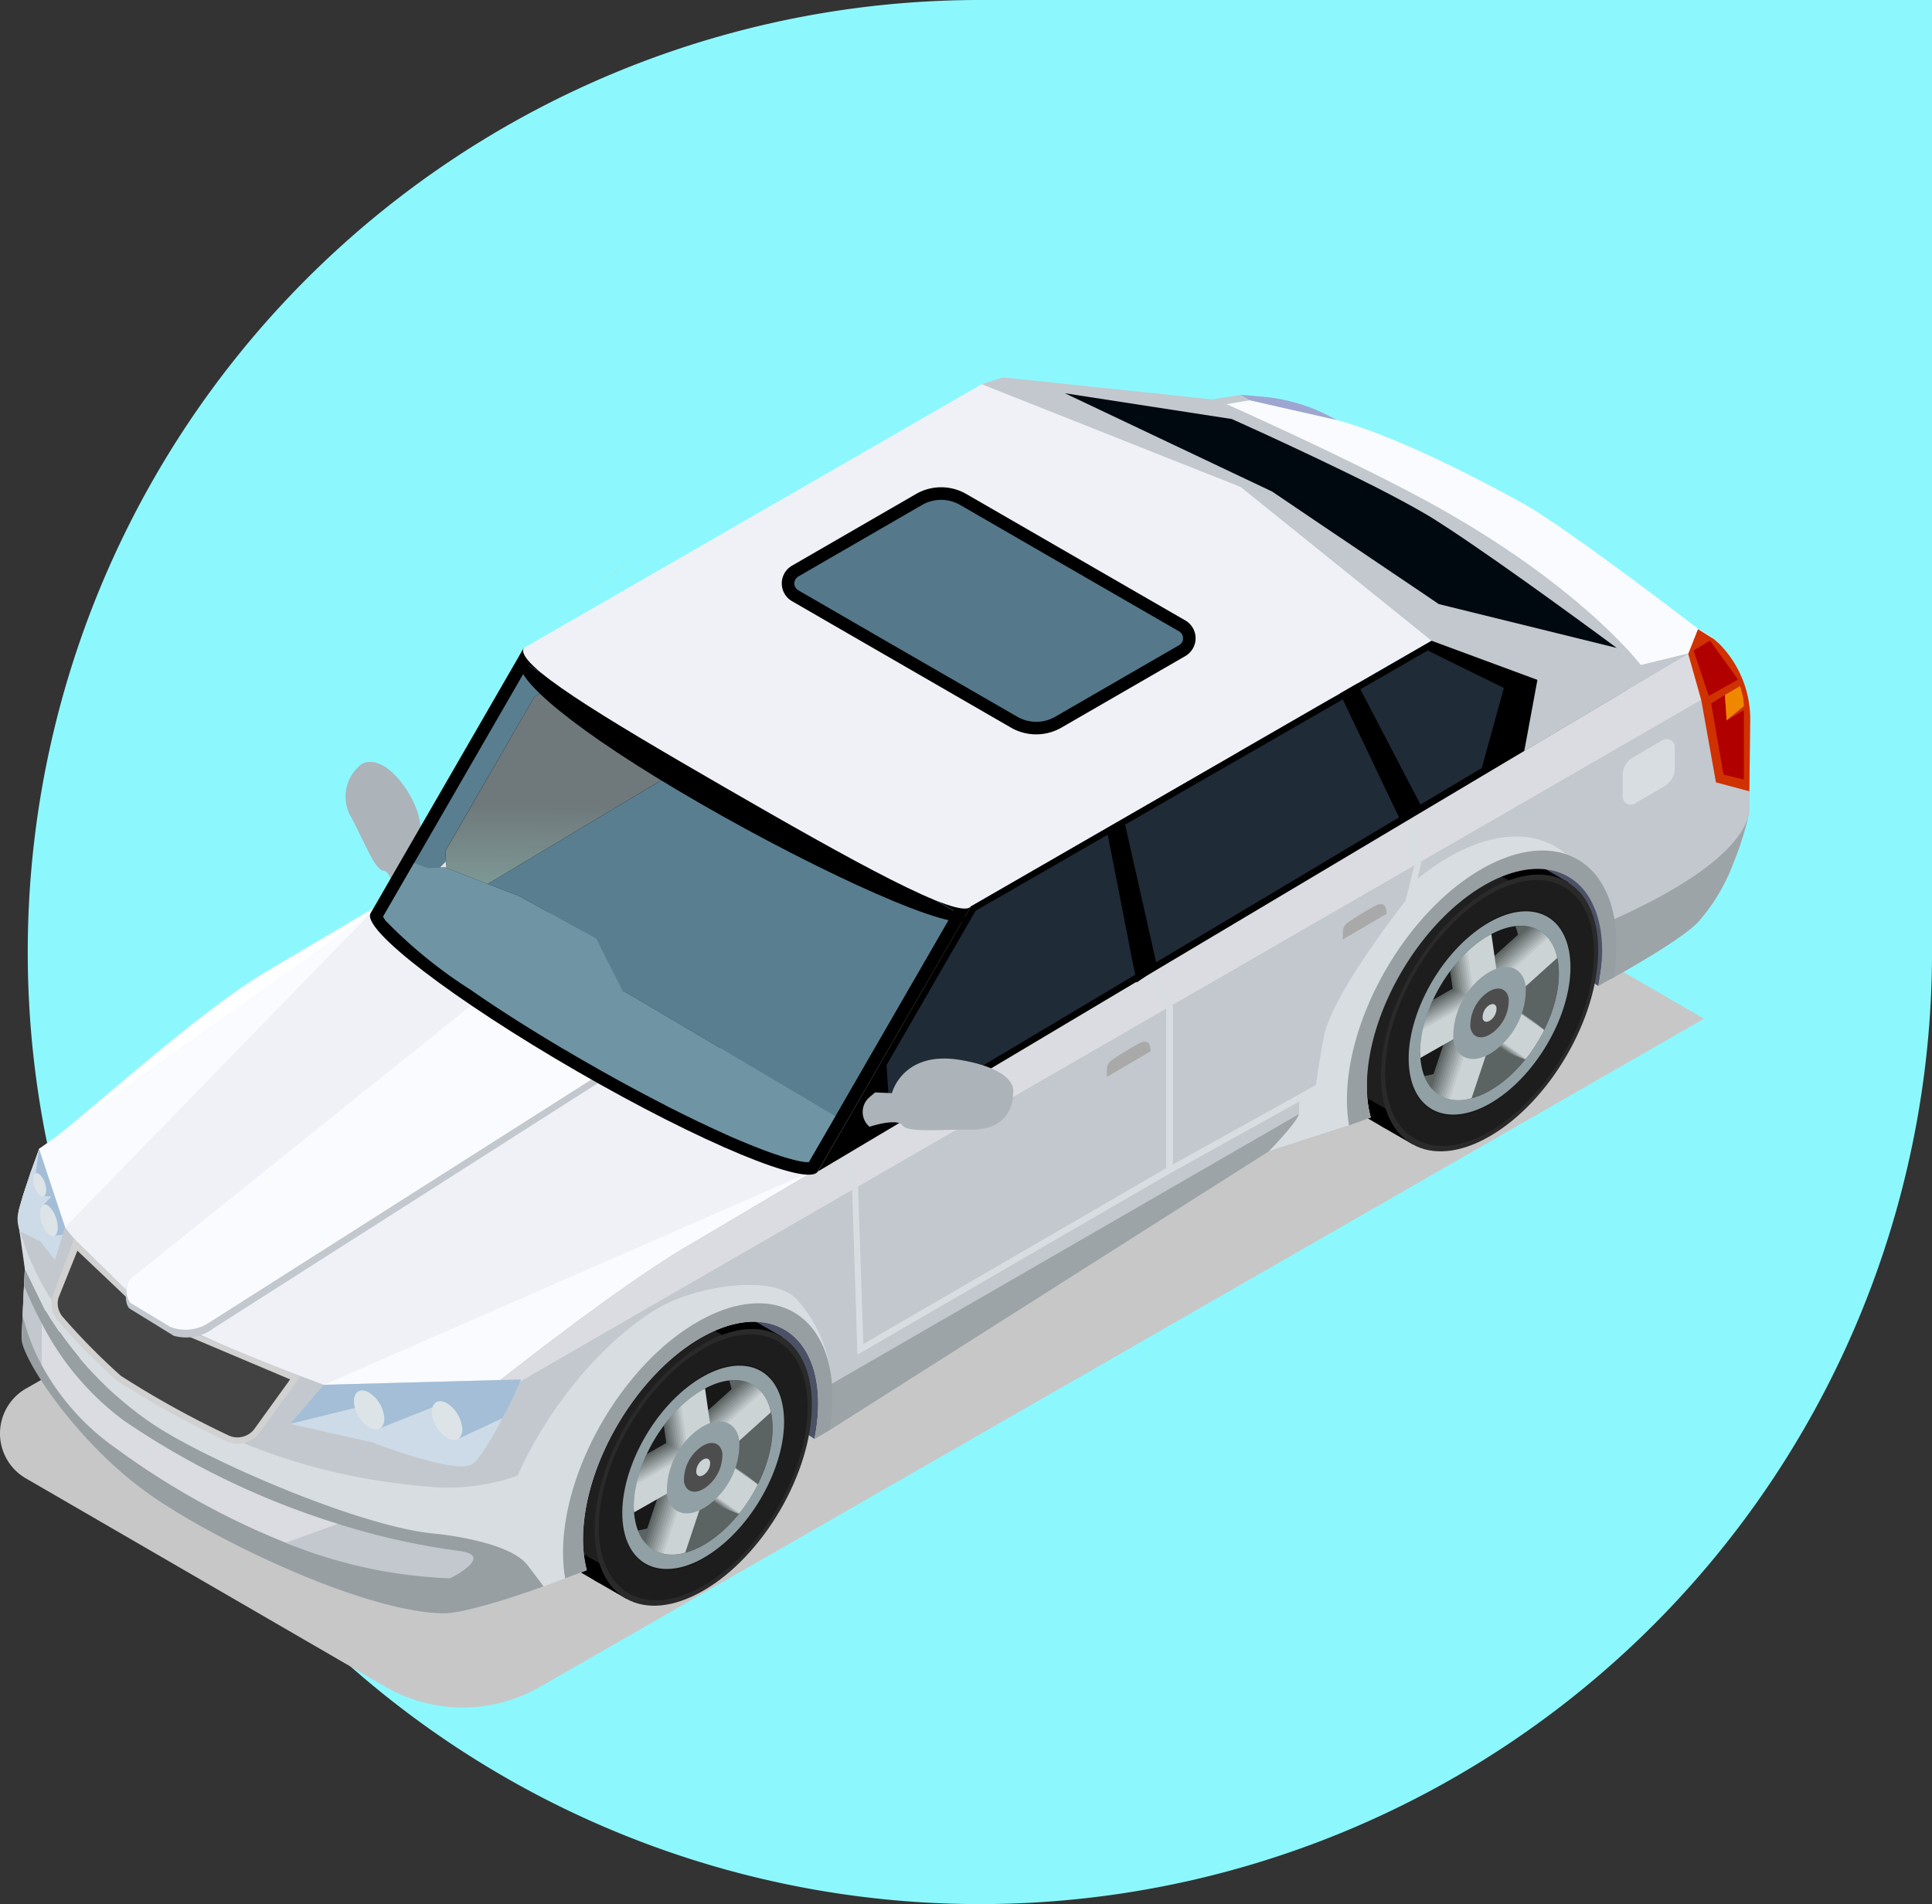<svg xmlns="http://www.w3.org/2000/svg" xmlns:xlink="http://www.w3.org/1999/xlink" width="156.75" height="154.499" viewBox="0 0 156.75 154.499">
  <rect x="0" y="0" width="156.75" height="154.499" fill="#333333" stroke="none"/>
  <defs>
    <clipPath id="clip-path">
      <path id="Trazado_140125" data-name="Trazado 140125" d="M222.052,301.912c3.071-2.249,5.195-6.661,4.743-9.854s-3.316-3.961-6.389-1.711-5.2,6.661-4.745,9.851S218.976,304.161,222.052,301.912Z" transform="translate(-215.6 -289.057)" fill="none"/>
    </clipPath>
    <clipPath id="clip-path-2">
      <path id="Trazado_140149" data-name="Trazado 140149" d="M249.453,286.078c3.073-2.249,5.2-6.661,4.741-9.856s-3.313-3.958-6.387-1.709-5.2,6.659-4.745,9.854S246.377,288.325,249.453,286.078Z" transform="translate(-243.001 -273.221)" fill="none"/>
    </clipPath>
    <linearGradient id="linear-gradient" x1="-93.3" y1="1.217" x2="-94.193" y2="-0.007" gradientUnits="objectBoundingBox">
      <stop offset="0.084" stop-color="#597e90"/>
      <stop offset="0.424" stop-color="#4c6875"/>
      <stop offset="0.941" stop-color="#3c4b52"/>
    </linearGradient>
    <linearGradient id="linear-gradient-2" x1="-34.736" y1="0.837" x2="-35.062" y2="0.055" xlink:href="#linear-gradient"/>
    <linearGradient id="linear-gradient-3" x1="-66.909" y1="1.039" x2="-66.901" y2="0.024" gradientUnits="objectBoundingBox">
      <stop offset="0" stop-color="#92c6b9"/>
      <stop offset="0.941" stop-color="#6f797b"/>
    </linearGradient>
    <linearGradient id="linear-gradient-4" x1="-28.756" y1="0.649" x2="-28.577" y2="0.316" gradientUnits="objectBoundingBox">
      <stop offset="0.084" stop-color="#305f76"/>
      <stop offset="0.439" stop-color="#284859"/>
      <stop offset="0.941" stop-color="#1f2b36"/>
    </linearGradient>
    <linearGradient id="linear-gradient-5" x1="-32.763" y1="-0.409" x2="-32.616" y2="1.183" gradientUnits="objectBoundingBox">
      <stop offset="0.084" stop-color="#5aa6c9"/>
      <stop offset="0.338" stop-color="#3d748e"/>
      <stop offset="0.753" stop-color="#112733"/>
      <stop offset="0.941" stop-color="#00090f"/>
    </linearGradient>
    <linearGradient id="linear-gradient-6" x1="-45.063" y1="-0.257" x2="-44.66" y2="0.892" gradientUnits="objectBoundingBox">
      <stop offset="0.059" stop-color="#5aa4c7"/>
      <stop offset="0.584" stop-color="#578aa3"/>
      <stop offset="0.916" stop-color="#55788a"/>
    </linearGradient>
  </defs>
  <g id="_5" data-name="5" transform="translate(-458 -2773.75)">
    <path id="Trazado_140094" data-name="Trazado 140094" d="M428.7,0h77.251V77.25A77.25,77.25,0,0,1,428.7,154.5h0a77.25,77.25,0,0,1-77.25-77.25h0A77.25,77.25,0,0,1,428.7,0Z" transform="translate(108.801 2773.75)" fill="#8cf8fe"/>
    <g id="Grupo_91379" data-name="Grupo 91379" transform="translate(264.486 2550.261)">
      <path id="Trazado_140096" data-name="Trazado 140096" d="M290.4,266.162l-94.764,53.981a4.206,4.206,0,0,0-.028,7.292l29.156,16.9a12.553,12.553,0,0,0,12.55.028l94.45-54.221Z" transform="translate(0 16.008)" fill="#c7c7c7" style="mix-blend-mode: multiply;isolation: isolate"/>
      <g id="Grupo_91378" data-name="Grupo 91378" transform="translate(194.935 254.111)">
        <path id="Trazado_140097" data-name="Trazado 140097" d="M241.538,309.213l-34.156-22.272-.275-9.472,34.157,22.272,2.13,5.691Z" transform="translate(-176.879 -223.083)" fill="#4d5166"/>
        <path id="Trazado_140098" data-name="Trazado 140098" d="M268.833,293.415l-34.121-22.242-.275-9.472,34.157,22.27,2.128,5.693Z" transform="translate(-140.574 -244.029)" fill="#4d5166"/>
        <path id="Trazado_140099" data-name="Trazado 140099" d="M210.943,275.493s1.877-2.3-.5-5.812c-2.028-3-3.558-2.014-3.558-2.014a3.319,3.319,0,0,0-.815,4.438c.959,1.8,1.9,4.235,2.556,4.233s1.015,2.193,1.015,2.193l1.912-1.986Z" transform="translate(-178.937 -236.309)" fill="#acb3b9"/>
        <path id="Trazado_140100" data-name="Trazado 140100" d="M194.265,307.557c.314.214,1.791-.133,3.6-.685,2.13-.638,32.865,7.232,34.534,6.622,1.008-.368-7.292-19.928-7.912-20.124l16.671-9.625L222.585,273.02l.244-.414-8.4,4.966c-6.284,3.637-16.233,13.09-18.739,14.576l-.009.009c-.03.112-.314.868-.652,1.814-.214.643-.456,1.364-.673,2.037l.126,4.2.009.063v.009l.04,1.567Z" transform="translate(-193.937 -229.543)" fill="#fff"/>
        <path id="Trazado_140101" data-name="Trazado 140101" d="M206.673,297.174l24.064-14.25L256,254.665l1.737-.554,16.992,1.786,2.282-.368,1.292.114a19.361,19.361,0,0,1,2.27.324,1.053,1.053,0,0,0,.393.449c6.037,3.874,12.892,5.8,19.069,9.316a108.516,108.516,0,0,1,14.368,10.156l-1.066.631h-.012s-2.1,1.956-7.3,1.5c-9.2-.813-24.143-4.012-26.038-2-1.618,1.721-8.168,5.234-8.168,5.234a14.665,14.665,0,0,0,.338-2.994c0-5.986-4.268-8.38-9.544-5.346s-9.542,10.345-9.542,16.333a9.592,9.592,0,0,0,.345,2.638l-3.574,2.068L225,308.313l-18.576-10.724Z" transform="translate(-177.78 -254.111)" fill="#c2c8cd"/>
        <path id="Trazado_140102" data-name="Trazado 140102" d="M236.254,255.225s11.6,5.153,17.994,8.841c11.174,6.426,15.623,12.333,15.623,12.333l3.839-.938h.012l2.065-1.222-.722-.468-.549-.317s-10.664-8.219-14.278-10.212c-10.4-5.735-15.062-6.731-15.062-6.731a13.313,13.313,0,0,0-1.343-.685l-1.183.1-4.5-1.02Z" transform="translate(-138.16 -253.052)" fill="#f9fbff"/>
        <path id="Trazado_140103" data-name="Trazado 140103" d="M231.166,312.877l-16.882-.712L196.143,300.3l-1.271-8.382,26.9-19.139,36.073,20.83Z" transform="translate(-193.131 -229.307)" fill="#eff1f7"/>
        <path id="Trazado_140104" data-name="Trazado 140104" d="M204.8,299.169l39.866-17.439L218.5,299.772Z" transform="translate(-179.946 -217.423)" fill="#f9fbff"/>
        <path id="Trazado_140105" data-name="Trazado 140105" d="M194.877,291.913l26.892-19.13,0,0h0l-24.792,25.485Z" transform="translate(-193.124 -229.307)" fill="#f9fbff"/>
        <path id="Trazado_140106" data-name="Trazado 140106" d="M194.151,285.894a8.237,8.237,0,0,0,.48,2.131.675.675,0,0,0,.04.114,26.586,26.586,0,0,0,3.348,6.545,24.811,24.811,0,0,0,6.063,6.124c6.526,4.552,24.653,7.362,24.653,7.362l.163-4.419-.335-1.295c-3.555-1.171-19.023-6.375-23.842-9.7-.109-.072-.212-.154-.324-.235a29.62,29.62,0,0,1-5.074-4.531,28.082,28.082,0,0,1-3.2-4.361l-.061-.028-.887-1.814c-.214.643-.456,1.364-.673,2.037-.121.4-.233.773-.314,1.1Z" transform="translate(-194.088 -217.354)" fill="#c2c8cd"/>
        <path id="Trazado_140107" data-name="Trazado 140107" d="M213.972,263.32c1.118-.957,2.293-1.9,3.5-2.85C216.265,261.4,215.09,262.363,213.972,263.32Z" transform="translate(-167.759 -245.664)" fill="#ffb900"/>
        <g id="Grupo_91359" data-name="Grupo 91359" transform="translate(40.408 73.515)">
          <path id="Trazado_140108" data-name="Trazado 140108" d="M220.446,311.26l12.662-21.237-6.62-3.821-.012.019c-1.59-.866-3.772-.712-6.184.675-4.866,2.806-8.813,9.56-8.813,15.09,0,2.652.915,4.529,2.394,5.467l0,.012.133.072a.993.993,0,0,0,.107.063Z" transform="translate(-211.479 -285.685)"/>
          <path id="Trazado_140109" data-name="Trazado 140109" d="M230.823,291.076l-8.978-5.183a10.143,10.143,0,0,0-1.553.726c-4.866,2.806-8.813,9.56-8.813,15.09a8.847,8.847,0,0,0,.387,2.7l6.911,3.991a10.8,10.8,0,0,0,2.356-1.018,15.467,15.467,0,0,0,2.6-1.907l6.652-11.153A15.769,15.769,0,0,0,230.823,291.076Z" transform="translate(-211.479 -285.408)" fill="#1f1f1f"/>
          <path id="Trazado_140110" data-name="Trazado 140110" d="M231.861,293.423c0,5.53-3.947,12.284-8.813,15.088s-8.815.6-8.815-4.936,3.947-12.282,8.815-15.088S231.861,287.9,231.861,293.423Z" transform="translate(-207.821 -283.576)" fill="#2a2a2a"/>
          <path id="Trazado_140111" data-name="Trazado 140111" d="M231.323,293.373c0,5.316-3.793,11.807-8.471,14.5s-8.473.57-8.473-4.745,3.8-11.809,8.473-14.5S231.323,288.055,231.323,293.373Z" transform="translate(-207.625 -283.328)" fill="#1d1d1d"/>
          <path id="Trazado_140112" data-name="Trazado 140112" d="M228.349,293.086a14.4,14.4,0,0,1-6.578,11.262c-3.635,2.093-6.578.442-6.578-3.686a14.391,14.391,0,0,1,6.578-11.26C225.4,287.31,228.349,288.96,228.349,293.086Z" transform="translate(-206.544 -281.951)" fill="#181818"/>
          <path id="Trazado_140113" data-name="Trazado 140113" d="M218.665,299.99c3.073-2.252,5.2-6.661,4.745-9.856a4.709,4.709,0,0,0-.268-1.05c1.788-.2,3.16.843,3.465,2.971.452,3.192-1.672,7.6-4.743,9.854-2.7,1.977-5.239,1.623-6.124-.661A6.24,6.24,0,0,0,218.665,299.99Z" transform="translate(-205.818 -281.202)" fill="#5c6363"/>
          <g id="Grupo_91358" data-name="Grupo 91358" transform="translate(8.658 6.676)">
            <g id="Grupo_91357" data-name="Grupo 91357" transform="translate(0.937 1.176)">
              <g id="Grupo_91356" data-name="Grupo 91356" clip-path="url(#clip-path)">
                <g id="Grupo_91355" data-name="Grupo 91355" transform="translate(-1.338 -0.055)">
                  <path id="Trazado_140114" data-name="Trazado 140114" d="M217.034,302.375l1.8-5.383-3.786,2.151a8.447,8.447,0,0,1,.34-2.9L219,294.188l-.477-3.344a10.648,10.648,0,0,1,1.283-1.134,8.33,8.33,0,0,1,1.094-.678l.487,3.409,3.69-3.327a3.481,3.481,0,0,1,1.036,1.893l-3.867,3.488,2.959,2.068a13.239,13.239,0,0,1-1.788,2.824L220.8,297.56l-1.625,4.857A3.51,3.51,0,0,1,217.034,302.375Z" transform="translate(-215.025 -289.033)" fill="#5c6363"/>
                  <path id="Trazado_140115" data-name="Trazado 140115" d="M220.9,297.6l2.678,1.867a13.194,13.194,0,0,0,1.751-2.773l-3.018-2.1,3.965-3.576a3.524,3.524,0,0,0-1.006-1.865l-3.8,3.423-.505-3.539a8.865,8.865,0,0,0-1.08.673,10.764,10.764,0,0,0-1.248,1.1l.5,3.478-3.746,2.13a8.543,8.543,0,0,0-.326,2.838l3.912-2.224-1.842,5.518a3.556,3.556,0,0,0,2.1.028Z" transform="translate(-214.988 -289.033)" fill="#676e6e"/>
                  <path id="Trazado_140116" data-name="Trazado 140116" d="M221.012,297.639l2.736,1.907a13.493,13.493,0,0,0,1.718-2.715l-3.076-2.149,4.056-3.658a3.555,3.555,0,0,0-.973-1.842l-3.9,3.518-.522-3.667a8.145,8.145,0,0,0-1.069.668,10.363,10.363,0,0,0-1.218,1.062l.515,3.614-3.877,2.2a8.449,8.449,0,0,0-.307,2.775l4.035-2.293-1.886,5.649a3.625,3.625,0,0,0,2.065.019Z" transform="translate(-214.952 -289.033)" fill="#72797a"/>
                  <path id="Trazado_140117" data-name="Trazado 140117" d="M221.119,297.678l2.792,1.947a13.387,13.387,0,0,0,1.686-2.661l-3.136-2.189,4.154-3.744a3.61,3.61,0,0,0-.941-1.811l-4,3.609-.538-3.8a8.68,8.68,0,0,0-1.059.661,10.742,10.742,0,0,0-1.18,1.029l.533,3.746-4.009,2.279a8.431,8.431,0,0,0-.289,2.715l4.156-2.363-1.93,5.777a3.614,3.614,0,0,0,2.03.007Z" transform="translate(-214.914 -289.033)" fill="#7e8585"/>
                  <path id="Trazado_140118" data-name="Trazado 140118" d="M221.23,297.718l2.845,1.988a13.553,13.553,0,0,0,1.653-2.608l-3.192-2.231,4.245-3.83a3.627,3.627,0,0,0-.908-1.784l-4.107,3.7-.556-3.921a8.616,8.616,0,0,0-1.046.654,10.573,10.573,0,0,0-1.15,1l.552,3.879-4.142,2.356a8.478,8.478,0,0,0-.27,2.652l4.282-2.435-1.972,5.912a3.69,3.69,0,0,0,1.988,0Z" transform="translate(-214.878 -289.033)" fill="#899091"/>
                  <path id="Trazado_140119" data-name="Trazado 140119" d="M221.335,297.755l2.906,2.028a13.709,13.709,0,0,0,1.618-2.552l-3.253-2.268,4.342-3.916a3.741,3.741,0,0,0-.878-1.76l-4.21,3.8-.575-4.049a8.575,8.575,0,0,0-1.036.65,10.752,10.752,0,0,0-1.115.959l.573,4.016-4.275,2.428a8.481,8.481,0,0,0-.254,2.589l4.408-2.505-2.019,6.042a3.725,3.725,0,0,0,1.951-.016Z" transform="translate(-214.842 -289.033)" fill="#949b9c"/>
                  <path id="Trazado_140120" data-name="Trazado 140120" d="M221.445,297.795l2.962,2.068a13.9,13.9,0,0,0,1.583-2.5l-3.311-2.31,4.438-4a3.83,3.83,0,0,0-.845-1.732l-4.314,3.888-.6-4.177a9.1,9.1,0,0,0-1.02.645,10.282,10.282,0,0,0-1.083.924l.591,4.149-4.408,2.5a8.51,8.51,0,0,0-.235,2.529l4.529-2.575-2.061,6.173a3.792,3.792,0,0,0,1.914-.026Z" transform="translate(-214.805 -289.033)" fill="#9fa6a7"/>
                  <path id="Trazado_140121" data-name="Trazado 140121" d="M221.553,297.837l3.018,2.1a13.889,13.889,0,0,0,1.551-2.44l-3.367-2.349,4.531-4.086a3.931,3.931,0,0,0-.815-1.707l-4.419,3.981-.61-4.305a9.176,9.176,0,0,0-1.01.638,11.259,11.259,0,0,0-1.05.889l.61,4.284-4.538,2.582a8.647,8.647,0,0,0-.219,2.461l4.654-2.645-2.107,6.305a3.926,3.926,0,0,0,1.877-.035Z" transform="translate(-214.769 -289.033)" fill="#aab1b3"/>
                  <path id="Trazado_140122" data-name="Trazado 140122" d="M221.663,297.874l3.073,2.147a14.383,14.383,0,0,0,1.516-2.387l-3.425-2.391,4.624-4.17a3.977,3.977,0,0,0-.785-1.683l-4.517,4.077-.633-4.433a9.7,9.7,0,0,0-1,.633,10.746,10.746,0,0,0-1.015.855l.626,4.419-4.668,2.657a8.613,8.613,0,0,0-.2,2.4l4.778-2.72-2.149,6.438a3.95,3.95,0,0,0,1.837-.049Z" transform="translate(-214.732 -289.033)" fill="#b6bdbe"/>
                  <path id="Trazado_140123" data-name="Trazado 140123" d="M221.771,297.913,224.9,300.1a14.232,14.232,0,0,0,1.479-2.333l-3.481-2.431,4.72-4.254a4.084,4.084,0,0,0-.754-1.655l-4.622,4.17-.647-4.561a9.187,9.187,0,0,0-.987.629,11.1,11.1,0,0,0-.983.82l.647,4.552-4.8,2.729a8.887,8.887,0,0,0-.182,2.34l4.9-2.785L218,303.883a4.124,4.124,0,0,0,1.8-.058Z" transform="translate(-214.696 -289.033)" fill="#c1c8ca"/>
                  <path id="Trazado_140124" data-name="Trazado 140124" d="M221.881,297.953l3.188,2.224a14.838,14.838,0,0,0,1.446-2.275l-3.541-2.473,4.813-4.34a4.268,4.268,0,0,0-.719-1.63l-4.727,4.261-.668-4.687a9.843,9.843,0,0,0-.971.622,11.082,11.082,0,0,0-.952.785l.666,4.687-4.934,2.806a8.966,8.966,0,0,0-.163,2.275l5.025-2.855-2.235,6.7a4.2,4.2,0,0,0,1.758-.07Z" transform="translate(-214.659 -289.033)" fill="#ccd3d5"/>
                </g>
              </g>
            </g>
            <path id="Trazado_140126" data-name="Trazado 140126" d="M215.269,301.549c.531,3.725,3.867,4.617,7.455,1.993s6.061-7.767,5.53-11.49-3.865-4.617-7.453-2S214.74,297.824,215.269,301.549Zm.927-.68c-.454-3.19,1.669-7.6,4.745-9.851s5.935-1.483,6.389,1.711-1.672,7.6-4.743,9.854S216.649,304.064,216.2,300.869Z" transform="translate(-215.197 -288.552)" fill="#91a0a5"/>
            <path id="Trazado_140127" data-name="Trazado 140127" d="M216.772,296.373c.242,1.688,1.753,2.093,3.376.906a6.214,6.214,0,0,0,2.5-5.2c-.237-1.686-1.751-2.091-3.374-.9A6.206,6.206,0,0,0,216.772,296.373Z" transform="translate(-213.148 -285.977)" fill="#91a0a5"/>
            <path id="Trazado_140128" data-name="Trazado 140128" d="M217.358,294.362c.13.892.929,1.106,1.788.475a3.287,3.287,0,0,0,1.325-2.752c-.128-.892-.927-1.108-1.786-.48A3.3,3.3,0,0,0,217.358,294.362Z" transform="translate(-212.35 -284.974)" fill="#4d4d4d"/>
            <path id="Trazado_140129" data-name="Trazado 140129" d="M217.78,292.914c.044.324.333.4.643.172a1.189,1.189,0,0,0,.482-.994c-.047-.324-.335-.4-.647-.175A1.185,1.185,0,0,0,217.78,292.914Z" transform="translate(-211.776 -284.254)" fill="#ccd3d5"/>
          </g>
          <path id="Trazado_140130" data-name="Trazado 140130" d="M219.294,310.587l-3.879-2.24c-.035-.016-.07-.04-.107-.061l-.13-.075,0-.009c-1.481-.941-2.394-2.817-2.394-5.467,0-5.532,3.944-12.287,8.811-15.088,2.412-1.392,4.6-1.546,6.186-.68l.007-.014-.433-.249-.012.016c-1.59-.866-3.772-.71-6.184.68-4.869,2.8-8.815,9.556-8.815,15.088,0,2.652.915,4.529,2.4,5.465l0,.009.128.077c.035.019.074.042.109.063l4.312,2.489Z" transform="translate(-210.325 -285.019)"/>
          <path id="Trazado_140131" data-name="Trazado 140131" d="M218.167,309.939l-1.9-1.1c-.037-.019-.074-.042-.112-.065l-.13-.074.007-.009c-1.483-.936-2.4-2.813-2.4-5.465,0-5.532,3.947-12.287,8.813-15.09,2.412-1.388,4.594-1.544,6.186-.678l.007-.014-.435-.251-.012.019c-1.59-.866-3.774-.71-6.184.677-4.869,2.8-8.815,9.558-8.815,15.088,0,2.652.917,4.531,2.4,5.467l-.007.009.133.077.107.063,2.338,1.348Z" transform="translate(-209.198 -284.368)"/>
        </g>
        <g id="Grupo_91364" data-name="Grupo 91364" transform="translate(104.208 36.645)">
          <path id="Trazado_140132" data-name="Trazado 140132" d="M247.844,295.423l12.662-21.237-6.615-3.821-.012.019c-1.59-.864-3.774-.71-6.186.68-4.866,2.8-8.813,9.558-8.813,15.088,0,2.65.915,4.529,2.4,5.467l0,.009.13.074.107.063Z" transform="translate(-238.88 -269.85)"/>
          <path id="Trazado_140133" data-name="Trazado 140133" d="M258.224,275.24l-8.976-5.183a10.43,10.43,0,0,0-1.555.731c-4.866,2.8-8.813,9.558-8.813,15.088a8.8,8.8,0,0,0,.389,2.7l6.906,3.986a10.791,10.791,0,0,0,2.359-1.013,16.111,16.111,0,0,0,2.6-1.907l6.647-11.157A15.6,15.6,0,0,0,258.224,275.24Z" transform="translate(-238.88 -269.574)" fill="#1f1f1f"/>
          <path id="Trazado_140134" data-name="Trazado 140134" d="M259.258,277.589c0,5.53-3.944,12.284-8.811,15.09s-8.813.591-8.813-4.938,3.947-12.284,8.813-15.088S259.258,272.059,259.258,277.589Z" transform="translate(-235.22 -267.741)" fill="#2a2a2a"/>
          <path id="Trazado_140135" data-name="Trazado 140135" d="M258.727,277.536c0,5.316-3.8,11.809-8.473,14.506s-8.473.57-8.473-4.745,3.793-11.809,8.473-14.5S258.727,272.223,258.727,277.536Z" transform="translate(-235.026 -267.493)" fill="#1d1d1d"/>
          <path id="Trazado_140136" data-name="Trazado 140136" d="M255.752,277.249a14.394,14.394,0,0,1-6.578,11.262c-3.635,2.093-6.58.445-6.58-3.681a14.394,14.394,0,0,1,6.58-11.262C252.806,271.475,255.752,273.123,255.752,277.249Z" transform="translate(-233.946 -266.116)" fill="#181818"/>
          <path id="Trazado_140137" data-name="Trazado 140137" d="M246.069,284.152c3.073-2.249,5.2-6.659,4.745-9.854a4.939,4.939,0,0,0-.27-1.05c1.788-.2,3.162.841,3.462,2.969.456,3.194-1.667,7.607-4.741,9.856-2.7,1.974-5.239,1.62-6.124-.664A6.233,6.233,0,0,0,246.069,284.152Z" transform="translate(-233.219 -265.366)" fill="#5c6363"/>
          <g id="Grupo_91363" data-name="Grupo 91363" transform="translate(8.66 6.674)">
            <g id="Grupo_91362" data-name="Grupo 91362" transform="translate(0.935 1.177)">
              <g id="Grupo_91361" data-name="Grupo 91361" clip-path="url(#clip-path-2)">
                <g id="Grupo_91360" data-name="Grupo 91360" transform="translate(-1.337 -0.054)">
                  <path id="Trazado_140138" data-name="Trazado 140138" d="M244.432,286.542l1.8-5.385-3.788,2.154a8.5,8.5,0,0,1,.342-2.9l3.616-2.056-.477-3.344a10.083,10.083,0,0,1,1.283-1.132,7.624,7.624,0,0,1,1.094-.68l.482,3.411,3.693-3.33a3.48,3.48,0,0,1,1.036,1.891l-3.867,3.488,2.962,2.068a13.2,13.2,0,0,1-1.79,2.827l-2.622-1.828-1.621,4.857A3.525,3.525,0,0,1,244.432,286.542Z" transform="translate(-242.427 -273.198)" fill="#5c6363"/>
                  <path id="Trazado_140139" data-name="Trazado 140139" d="M248.305,281.764l2.678,1.867a13.175,13.175,0,0,0,1.753-2.773l-3.018-2.1,3.963-3.574a3.53,3.53,0,0,0-1-1.867l-3.8,3.425-.5-3.539a8.5,8.5,0,0,0-1.083.671,11.029,11.029,0,0,0-1.25,1.1l.5,3.476-3.744,2.13a8.482,8.482,0,0,0-.326,2.838l3.914-2.224-1.844,5.516a3.574,3.574,0,0,0,2.1.03Z" transform="translate(-242.391 -273.198)" fill="#676e6e"/>
                  <path id="Trazado_140140" data-name="Trazado 140140" d="M248.413,281.8l2.736,1.909a13.382,13.382,0,0,0,1.718-2.717l-3.078-2.147,4.061-3.66a3.548,3.548,0,0,0-.973-1.837l-3.9,3.516-.522-3.667a8.018,8.018,0,0,0-1.069.666,10.588,10.588,0,0,0-1.218,1.064l.515,3.614-3.877,2.2a8.439,8.439,0,0,0-.307,2.773l4.035-2.291-1.886,5.649a3.586,3.586,0,0,0,2.065.016Z" transform="translate(-242.354 -273.198)" fill="#72797a"/>
                  <path id="Trazado_140141" data-name="Trazado 140141" d="M248.52,281.841l2.792,1.947A13.325,13.325,0,0,0,253,281.126l-3.136-2.189,4.152-3.744a3.6,3.6,0,0,0-.941-1.809l-4,3.607-.54-3.793a8.088,8.088,0,0,0-1.057.664,10.063,10.063,0,0,0-1.183,1.025l.533,3.749-4.009,2.28a8.364,8.364,0,0,0-.289,2.715l4.158-2.366-1.93,5.779a3.639,3.639,0,0,0,2.026.007Z" transform="translate(-242.317 -273.198)" fill="#7e8585"/>
                  <path id="Trazado_140142" data-name="Trazado 140142" d="M248.63,281.88l2.848,1.988a13.818,13.818,0,0,0,1.651-2.608l-3.194-2.228,4.249-3.83a3.716,3.716,0,0,0-.908-1.786l-4.11,3.7-.556-3.923a8.7,8.7,0,0,0-1.048.654,11.268,11.268,0,0,0-1.148.994l.552,3.884-4.14,2.352a8.559,8.559,0,0,0-.272,2.652l4.284-2.435-1.977,5.912a3.675,3.675,0,0,0,1.991,0Z" transform="translate(-242.28 -273.198)" fill="#899091"/>
                  <path id="Trazado_140143" data-name="Trazado 140143" d="M248.738,281.92l2.906,2.028a13.717,13.717,0,0,0,1.616-2.554l-3.25-2.268,4.34-3.914a3.739,3.739,0,0,0-.875-1.76l-4.21,3.8-.577-4.049a8.556,8.556,0,0,0-1.034.65,10.263,10.263,0,0,0-1.115.959l.57,4.016-4.275,2.428a8.475,8.475,0,0,0-.251,2.589l4.4-2.505-2.016,6.042a3.774,3.774,0,0,0,1.951-.014Z" transform="translate(-242.243 -273.198)" fill="#949b9c"/>
                  <path id="Trazado_140144" data-name="Trazado 140144" d="M248.848,281.962l2.962,2.063a13.873,13.873,0,0,0,1.581-2.5l-3.309-2.31,4.436-4a3.785,3.785,0,0,0-.848-1.735l-4.312,3.888-.594-4.177a8.492,8.492,0,0,0-1.022.645,10.515,10.515,0,0,0-1.083.924l.591,4.149-4.408,2.505a8.55,8.55,0,0,0-.235,2.526l4.529-2.577-2.061,6.172a3.763,3.763,0,0,0,1.914-.023Z" transform="translate(-242.207 -273.198)" fill="#9fa6a7"/>
                  <path id="Trazado_140145" data-name="Trazado 140145" d="M248.956,282l3.018,2.1a13.943,13.943,0,0,0,1.548-2.442l-3.369-2.349,4.531-4.082a3.849,3.849,0,0,0-.815-1.711l-4.415,3.984-.612-4.305a8.827,8.827,0,0,0-1.01.638,10.587,10.587,0,0,0-1.05.892l.61,4.284-4.538,2.578a8.583,8.583,0,0,0-.217,2.463l4.652-2.645-2.1,6.305a3.914,3.914,0,0,0,1.874-.035Z" transform="translate(-242.17 -273.198)" fill="#aab1b3"/>
                  <path id="Trazado_140146" data-name="Trazado 140146" d="M249.066,282.039l3.073,2.144a14.323,14.323,0,0,0,1.513-2.387l-3.425-2.391,4.624-4.168a3.993,3.993,0,0,0-.785-1.683l-4.519,4.075-.629-4.431a9.324,9.324,0,0,0-1,.631,11.019,11.019,0,0,0-1.015.857l.629,4.419-4.668,2.654a8.625,8.625,0,0,0-.2,2.4l4.778-2.715-2.149,6.433a3.907,3.907,0,0,0,1.835-.047Z" transform="translate(-242.134 -273.198)" fill="#b6bdbe"/>
                  <path id="Trazado_140147" data-name="Trazado 140147" d="M249.172,282.078l3.132,2.184a14.455,14.455,0,0,0,1.481-2.333L250.3,279.5l4.72-4.252a4.086,4.086,0,0,0-.752-1.655l-4.624,4.165-.65-4.559a9.607,9.607,0,0,0-.985.626,11.572,11.572,0,0,0-.983.82l.65,4.554-4.8,2.729a8.881,8.881,0,0,0-.184,2.338l4.9-2.785-2.191,6.568a4.089,4.089,0,0,0,1.8-.058Z" transform="translate(-242.097 -273.198)" fill="#c1c8ca"/>
                  <path id="Trazado_140148" data-name="Trazado 140148" d="M249.282,282.116l3.185,2.224a14.734,14.734,0,0,0,1.448-2.275l-3.541-2.47,4.815-4.34a4.274,4.274,0,0,0-.722-1.63l-4.729,4.261-.666-4.687a9.562,9.562,0,0,0-.973.622,11.4,11.4,0,0,0-.948.785l.666,4.689-4.934,2.8a8.865,8.865,0,0,0-.165,2.275l5.025-2.857-2.235,6.7a4.169,4.169,0,0,0,1.76-.07Z" transform="translate(-242.061 -273.198)" fill="#ccd3d5"/>
                </g>
              </g>
            </g>
            <path id="Trazado_140150" data-name="Trazado 140150" d="M242.671,285.713c.531,3.725,3.865,4.619,7.451,2s6.063-7.765,5.535-11.49-3.867-4.62-7.453-2S242.14,281.99,242.671,285.713Zm.924-.675c-.454-3.195,1.669-7.607,4.745-9.854s5.935-1.486,6.387,1.709-1.667,7.607-4.741,9.856S244.052,288.23,243.6,285.038Z" transform="translate(-242.599 -272.716)" fill="#91a0a5"/>
            <path id="Trazado_140151" data-name="Trazado 140151" d="M244.174,280.539c.24,1.688,1.749,2.091,3.371.9a6.213,6.213,0,0,0,2.508-5.2c-.24-1.686-1.751-2.089-3.374-.9A6.21,6.21,0,0,0,244.174,280.539Z" transform="translate(-240.55 -270.14)" fill="#91a0a5"/>
            <path id="Trazado_140152" data-name="Trazado 140152" d="M244.76,278.525c.126.892.927,1.106,1.786.477a3.282,3.282,0,0,0,1.325-2.755c-.128-.892-.927-1.106-1.784-.477A3.284,3.284,0,0,0,244.76,278.525Z" transform="translate(-239.752 -269.137)" fill="#4d4d4d"/>
            <path id="Trazado_140153" data-name="Trazado 140153" d="M245.181,277.079c.044.321.335.4.645.172a1.188,1.188,0,0,0,.48-1c-.047-.321-.335-.4-.647-.175A1.189,1.189,0,0,0,245.181,277.079Z" transform="translate(-239.179 -268.417)" fill="#ccd3d5"/>
          </g>
          <path id="Trazado_140154" data-name="Trazado 140154" d="M246.7,294.753l-3.879-2.238-.107-.065-.133-.075,0-.009c-1.479-.936-2.394-2.815-2.394-5.465,0-5.532,3.947-12.287,8.813-15.09,2.41-1.388,4.594-1.544,6.186-.678l.007-.014-.438-.251-.009.016c-1.588-.866-3.774-.708-6.184.68-4.869,2.8-8.813,9.558-8.813,15.088,0,2.652.913,4.531,2.4,5.467l0,.009.13.074a1.236,1.236,0,0,0,.109.065l4.312,2.489Z" transform="translate(-237.724 -269.184)"/>
          <path id="Trazado_140155" data-name="Trazado 140155" d="M245.569,294.1l-1.9-1.1-.107-.063-.13-.077,0-.009c-1.481-.936-2.4-2.815-2.4-5.467,0-5.528,3.944-12.284,8.813-15.088,2.41-1.39,4.594-1.544,6.184-.677l.009-.014-.435-.249-.009.016c-1.593-.869-3.774-.71-6.186.678-4.866,2.8-8.813,9.56-8.813,15.088,0,2.652.913,4.531,2.4,5.467l-.007.009.13.077.112.063,2.338,1.348Z" transform="translate(-236.598 -268.533)"/>
        </g>
        <path id="Trazado_140156" data-name="Trazado 140156" d="M209.2,336.607l-.272-9.481s13.037-10.673,20.173-14.8l80.915-47.9,2.035-1.2.03-.021a5.965,5.965,0,0,1,.459.447,8.718,8.718,0,0,1,2.494,5.991v.212l-.058,7.416a25.94,25.94,0,0,1-1.316,4.184,15.441,15.441,0,0,1-2.838,4.745c-1.388,1.472-6.689,4.429-8.11,5.2a21.89,21.89,0,0,0,.387-3.15,6.871,6.871,0,0,0-.438-3.434.944.944,0,0,0-.6-.5c-1.534-2.773-4.808-3.42-8.613-1.227-5.032,2.9-9.155,9.693-9.511,15.519-.021.275-.03.552-.03.815a9.977,9.977,0,0,0,.335,2.638l-1.753.652-3.849,1.243-2.659.855L240.358,327.44l-1.243.715a14.611,14.611,0,0,0,.307-2.843,8.6,8.6,0,0,0-.044-.966c-.231-2.831-1.525-4.706-3.43-5.4-1.648-.6-3.758-.307-6.07,1.018-4.978,2.873-9.085,9.574-9.5,15.358-.03.328-.04.652-.04.978a11.347,11.347,0,0,0,.079,1.325,10.466,10.466,0,0,0,.226,1.19s-.694.265-1.753.652c-3.094,1.132-9.255,3.29-9.949,2.841l.021-.4Z" transform="translate(-174.457 -242.024)" fill="#c2c8cd"/>
        <path id="Trazado_140157" data-name="Trazado 140157" d="M314.321,266.3,208.93,327.144v-.021s13.037-10.669,20.173-14.792l82.98-49.119A8.79,8.79,0,0,1,314.321,266.3Z" transform="translate(-174.457 -242.022)" fill="#dbdce1"/>
        <path id="Trazado_140158" data-name="Trazado 140158" d="M249.839,281.625a8.365,8.365,0,0,0-.165-3.309.961.961,0,0,0-.088-.184c11.348-5,11.216-8.552,11.379-8.873a25.9,25.9,0,0,1-1.306,4.165,15.441,15.441,0,0,1-2.838,4.745c-1.222,1.3-5.239,3.609-7.146,4.673C249.736,282.435,249.806,282.021,249.839,281.625Z" transform="translate(-120.452 -233.989)" fill="#9ca4a8"/>
        <path id="Trazado_140159" data-name="Trazado 140159" d="M196.188,288.572l.054.03a29.129,29.129,0,0,0,8.6,9.129c4.815,3.327,25.079,6.822,28.641,8l3.134,5.223s-6.075,2.24-8.2,2.191c-6.354-.144-18.126-5.744-23.579-9.516-6.047-4.179-10.573-11.2-10.573-12.755l.261-5.709Z" transform="translate(-193.934 -212.859)" fill="#979fa3"/>
        <path id="Trazado_140160" data-name="Trazado 140160" d="M222.2,305.11a14.612,14.612,0,0,1-.307,2.843l1.243-.715,35.622-22.618,2.659-.855,3.849-1.243,1.753-.652a9.976,9.976,0,0,1-.335-2.638c0-.263.009-.54.03-.815l-44.558,25.726A8.6,8.6,0,0,1,222.2,305.11Z" transform="translate(-157.236 -221.822)" fill="#9ca4a8"/>
        <path id="Trazado_140161" data-name="Trazado 140161" d="M237.727,295.654l6.508-2.1,1.753-.652a9.975,9.975,0,0,1-.335-2.638c0-5.986,4.277-13.3,9.542-16.334,4.207-2.424,7.77-1.388,9.043,2.17-.547-2.9-2.068-4.838-4.2-5.614-2.1-.764-4.787-.386-7.721,1.3a19.028,19.028,0,0,0-2.859,2.037l-.4,1.6s-5.958,7.549-6.61,10.969a34.514,34.514,0,0,0-.652,4.023l-1.567.875c-.033.428-.054.845-.054,1.264C240.181,293.149,237.727,295.654,237.727,295.654Z" transform="translate(-136.204 -232.856)" fill="#d8dde1"/>
        <g id="Grupo_91365" data-name="Grupo 91365" transform="translate(89.639 28.846)">
          <path id="Trazado_140162" data-name="Trazado 140162" d="M236.2,288.789l-1.544-2.624-1.981-8.575-.054-.186,19.193-10.769.217-.135,4.026,6.866.806,3.646.014.053-.794,3.229-.042.1c-.065.068-5.921,7.525-6.552,10.848a35.14,35.14,0,0,0-.65,3.986v.147l-12.259,6.813-.38.2Zm12.776,2.356c.645-3.353,6.1-10.352,6.633-11.036l.754-3.043-.768-3.474-3.753-6.391-18.629,10.473,1.9,8.261,1.6,2.72v12.869l11.628-6.461C248.372,294.727,248.493,293.742,248.977,291.146Z" transform="translate(-232.623 -266.5)" fill="#d8dde1"/>
        </g>
        <g id="Grupo_91366" data-name="Grupo 91366" transform="translate(66.328 39.897)">
          <path id="Trazado_140163" data-name="Trazado 140163" d="M224,297.182l-1.32-3.216-.068-.147,21.887-22.3.268-.27,3.621,8.345,1.628,2.759V295.8l-25.221,14.631-.366.214Zm25.5-14.7-1.56-2.652-3.337-7.7-21.4,21.793,1.278,3.108.428,12.748L249.5,295.5Z" transform="translate(-222.611 -271.246)" fill="#d8dde1"/>
        </g>
        <path id="Trazado_140164" data-name="Trazado 140164" d="M240.449,290.823a12.49,12.49,0,0,0,.17,2.086c1.059-.386,1.753-.652,1.753-.652a10.022,10.022,0,0,1-.223-1.192,10.789,10.789,0,0,1-.082-1.323c0-5.989,4.277-13.3,9.542-16.336,2.312-1.325,4.422-1.618,6.07-1.017,2.119.764,3.474,2.992,3.474,6.363a14.589,14.589,0,0,1-.307,2.841l1.243-.71a16.725,16.725,0,0,0,.224-2.65c0-6.864-4.9-9.6-10.939-6.131S240.449,283.969,240.449,290.823Z" transform="translate(-132.588 -232.209)" fill="#979fa3"/>
        <path id="Trazado_140165" data-name="Trazado 140165" d="M202.1,295.244c5.153,3.975,13.188,8.7,26.054,9.63a17.2,17.2,0,0,0,6.482-.957c2.494-5.621,7.043-11.085,11.553-13.677,2.934-1.69,9.316-2.771,11.185-.529a11.1,11.1,0,0,1,2.668,5.951c-3.076-7.344-8.138-4.813-12.343-2.389a18.68,18.68,0,0,0-6.633,7.132c1.18-.81-1.495,6.568-1.495,6.568l-.9.191a15.473,15.473,0,0,0-.2,2.419,11.075,11.075,0,0,0,.026,2.664l-1.751.652-1.295-1.707c-1.483-1.961-7.183-2.538-7.514-2.566-6.14-.536-18.9-6.147-22.965-8.946a29.079,29.079,0,0,1-8.6-9.137l-.061-.03-1.66-3.4-.48-3.411A21.081,21.081,0,0,0,202.1,295.244Z" transform="translate(-194.061 -214.803)" fill="#d8dde1"/>
        <path id="Trazado_140166" data-name="Trazado 140166" d="M213.133,306.6a12.468,12.468,0,0,0,.172,2.086c1.059-.387,1.753-.652,1.753-.652a10.463,10.463,0,0,1-.226-1.19,11.346,11.346,0,0,1-.079-1.325c0-5.986,4.277-13.3,9.542-16.336,2.312-1.325,4.422-1.62,6.07-1.018,2.119.761,3.474,2.994,3.474,6.363a14.61,14.61,0,0,1-.307,2.843l1.243-.715a16.652,16.652,0,0,0,.223-2.647c0-6.862-4.9-9.6-10.939-6.131S213.133,299.752,213.133,306.6Z" transform="translate(-168.873 -211.246)" fill="#979fa3"/>
        <g id="Grupo_91367" data-name="Grupo 91367" transform="translate(2.755 69.888)">
          <path id="Trazado_140167" data-name="Trazado 140167" d="M212.143,299.913a2.2,2.2,0,0,1-2.715.617,76.32,76.32,0,0,1-8.8-4.876,52.653,52.653,0,0,1-4.752-4.81,2.194,2.194,0,0,1-.487-2.056l1.765-4.661,6.468,6.354,11.872,4.845Z" transform="translate(-195.307 -284.127)" fill="#d1d1d1"/>
          <path id="Trazado_140168" data-name="Trazado 140168" d="M210.111,299.693a1.713,1.713,0,0,0,1.343-.65l2.927-4.056-11.293-4.775-5.968-5.667-1.534,3.821a1.687,1.687,0,0,0,.373,1.583,52.836,52.836,0,0,0,4.687,4.748,76.186,76.186,0,0,0,8.717,4.824,1.714,1.714,0,0,0,.747.172Z" transform="translate(-195.017 -283.572)" fill="#424242"/>
        </g>
        <path id="Trazado_140169" data-name="Trazado 140169" d="M198.262,297.7l3.523,2.17a3.687,3.687,0,0,0,3.271-.636l31.992-20.4V278.2l-38.912,17.358C197.836,295.969,197.759,297.406,198.262,297.7Z" transform="translate(-189.112 -222.107)" fill="#c2c8cd"/>
        <path id="Trazado_140170" data-name="Trazado 140170" d="M198.246,300.562l3.25,1.953a3.512,3.512,0,0,0,2.889-.207l32.63-20.75-10.208-5.879-28.5,22.881A1.591,1.591,0,0,0,198.246,300.562Z" transform="translate(-189.079 -225.461)" fill="#f9fbff"/>
        <path id="Trazado_140171" data-name="Trazado 140171" d="M206.458,285.065l12.424-21.526,36.288,20.946h.009l-12.436,21.53h0v0c-.754,1.306-9.49-2.321-19.509-8.107S205.7,286.373,206.458,285.065Z" transform="translate(-177.81 -241.587)"/>
        <g id="Grupo_91368" data-name="Grupo 91368" transform="translate(29.668 23.347)">
          <path id="Trazado_140172" data-name="Trazado 140172" d="M209.369,280.206l9.276-16.068,2.48,1.425-1.988,1.139L211.9,279.23l.063.836.03.529-.123-.049-.405.019-4.319,4.4a2.722,2.722,0,0,1-.284-.417Z" transform="translate(-206.866 -264.138)" fill="url(#linear-gradient)"/>
          <path id="Trazado_140173" data-name="Trazado 140173" d="M213.8,278.468l-1.122-.438-1.19-.459-.277-.1,16.755-10,.223.121,15.349,8.871c0,.009.009.009.019.009l.389.224,5.1,2.943-9.621,16.673-2.151,3.714-.009.012H237.2a2.232,2.232,0,0,1-.324-.03,2.889,2.889,0,0,1-.3-.042,15.812,15.812,0,0,1-1.672-.456c-.2-.072-.426-.142-.65-.223-.449-.154-.938-.347-1.467-.55-.03-.009-.061-.033-.091-.044-.214-.079-.431-.17-.645-.263l-.028-.009c-.377-.154-.757-.317-1.153-.487a1.362,1.362,0,0,0-.2-.093c-.48-.217-.987-.449-1.506-.691-.917-.431-1.893-.9-2.934-1.43-.214-.1-.428-.212-.643-.324l4.512-4.605-6.927-4.091-.976-.552-4.706,4.778c-2.913-1.723-5.427-3.332-7.516-4.778l6.235-6.345Z" transform="translate(-202.736 -259.711)" fill="url(#linear-gradient-2)"/>
        </g>
        <path id="Trazado_140174" data-name="Trazado 140174" d="M224.834,271.5a4.2,4.2,0,0,1-.438-.165l.389.224Z" transform="translate(-153.912 -231.229)" fill="#e5e4e8"/>
        <path id="Trazado_140175" data-name="Trazado 140175" d="M217.6,267.414l.226.133.224.121.061-.061A4.6,4.6,0,0,1,217.6,267.414Z" transform="translate(-162.936 -236.44)" fill="#e5e4e8"/>
        <path id="Trazado_140176" data-name="Trazado 140176" d="M208.843,271.477l.406-.019.122.049-.031-.528Z" transform="translate(-174.572 -231.704)" fill="#e5e4e8"/>
        <g id="Grupo_91371" data-name="Grupo 91371" transform="translate(29.668 20.866)">
          <g id="Grupo_91369" data-name="Grupo 91369" transform="translate(0 3.906)">
            <path id="Trazado_140177" data-name="Trazado 140177" d="M209.369,271.039l1.141.407.959-.049.405-.019.123.049,3.339,1.3.277.1,1.19.459,1.122.438,2.415,1.334,3.816,2.107.875,1.744,1.255,2.475.04.019.976.552,6.927,4.091,9.32,5.523-2.151,3.714c-.028,0-.04.012-.061.012h-.012a2.232,2.232,0,0,1-.324-.03,2.9,2.9,0,0,1-.3-.042,15.812,15.812,0,0,1-1.672-.456c-.2-.072-.426-.142-.65-.224-.449-.154-.938-.347-1.467-.549a.242.242,0,0,0-.072-.044h-.019c-.214-.079-.431-.17-.645-.263l-.028-.009c-.377-.154-.757-.317-1.153-.487a1.363,1.363,0,0,0-.2-.093c-.48-.217-.987-.449-1.506-.691-.917-.431-1.893-.9-2.934-1.43-.214-.1-.428-.212-.643-.324h-.009c-2.016-1.029-4.226-2.23-6.578-3.586-.519-.293-1.02-.589-1.509-.885-2.913-1.723-5.427-3.332-7.516-4.778a38.147,38.147,0,0,1-6.955-5.611,2.722,2.722,0,0,1-.284-.417Z" transform="translate(-206.866 -256.396)" fill="#6f94a3"/>
            <path id="Trazado_140178" data-name="Trazado 140178" d="M216.262,265.889l1.987-1.139,10.712,6.191.021.012.235.132-16.755,10-3.34-1.3-.031-.528-.061-.836Z" transform="translate(-203.991 -264.75)" fill="url(#linear-gradient-3)"/>
          </g>
          <path id="Trazado_140179" data-name="Trazado 140179" d="M226.15,275.489c10.019,5.786,21.079,10.766,21.833,9.453L211.7,263.992C210.941,265.3,216.126,269.706,226.15,275.489Z" transform="translate(-200.547 -261.851)"/>
          <path id="Trazado_140180" data-name="Trazado 140180" d="M272.654,263.073l11.079,2.25,3.9,2.248-65.617,39.068,12.424-21.532Z" transform="translate(-186.746 -263.073)"/>
          <g id="Grupo_91370" data-name="Grupo 91370" transform="translate(40.838 1.287)">
            <path id="Trazado_140181" data-name="Trazado 140181" d="M224.405,297.275l.305,4.533,5.977-3.574,14.339-8.556,11.4-6.792,10.092-6.029,6.182-3.685,1.792-6.5-4.878-2.4-1.3-.644-8.453,4.869L249.1,274.685l-.448.256-14.381,8.291-2.638,1.517Z" transform="translate(-224.405 -263.625)" fill="url(#linear-gradient-4)"/>
          </g>
        </g>
        <path id="Trazado_140182" data-name="Trazado 140182" d="M244.521,256.757l-7.018-1.6-.759-.438,1.781.151a14.523,14.523,0,0,1,6,1.886Z" transform="translate(-137.509 -253.302)" fill="#9ea5d0"/>
        <path id="Trazado_140183" data-name="Trazado 140183" d="M225.947,280.657s.868-3.541,5.681-2.671c4.713.852,4.144,2.671,4.144,2.671s.172,3-3.406,2.955c-2.275-.03-5.113.284-5.567-.342s-2.671.114-2.671.114h0a1.574,1.574,0,0,1,0-2.4l.454-.387Z" transform="translate(-155.002 -222.579)" fill="#acb3b9"/>
        <path id="Trazado_140184" data-name="Trazado 140184" d="M194.951,287.04v3.4A19.607,19.607,0,0,0,201,297.254a62.729,62.729,0,0,0,14.368,7.9l3.649-1.763a64.785,64.785,0,0,1-17.314-8.343A22.534,22.534,0,0,1,194.951,287.04Z" transform="translate(-193.026 -210.369)" fill="#dbdce1"/>
        <path id="Trazado_140185" data-name="Trazado 140185" d="M203.469,295.6a39.037,39.037,0,0,0,13.337,2.885s3.7-1.833.764-2.221a57.8,57.8,0,0,1-9.868-2.2Z" transform="translate(-181.711 -201.039)" fill="#c2c8cd"/>
        <path id="Trazado_140186" data-name="Trazado 140186" d="M194.3,288.154a16.726,16.726,0,0,0,1.509,3.981v-3.4c-.624-1.174-1.069-2.212-1.395-2.973Z" transform="translate(-193.887 -212.066)" fill="#c2c8cd"/>
        <path id="Trazado_140187" data-name="Trazado 140187" d="M233.5,269.595l2.675,11.879-1.686,1.167-2.393-12.236Z" transform="translate(-143.69 -233.543)"/>
        <path id="Trazado_140188" data-name="Trazado 140188" d="M241.594,264.747l5.277,10.118-1.686,1.17-4.993-10.477Z" transform="translate(-132.93 -239.982)"/>
        <path id="Trazado_140189" data-name="Trazado 140189" d="M243.235,263.464l.367.249,8.6,3.18-1.069,5.787,13.317-7.922-3.847.932-16.5-2.724Z" transform="translate(-128.887 -242.349)" fill="#c2c8cd"/>
        <g id="Grupo_91372" data-name="Grupo 91372" transform="translate(135.55 20.424)">
          <path id="Trazado_140190" data-name="Trazado 140190" d="M252.341,264.9l1.059,3.749,1.192,6.671,2.71.724.068-5.746v-.212a8.718,8.718,0,0,0-2.494-5.991l-.459-.405-.03-.021-1.253-.782-.782,1.984Z" transform="translate(-252.341 -262.883)" fill="#d03100"/>
          <path id="Trazado_140191" data-name="Trazado 140191" d="M252.528,264.082l1.329-.8,2.281,3.157-2.377,1.332Z" transform="translate(-252.092 -262.348)" fill="#b10000"/>
          <path id="Trazado_140192" data-name="Trazado 140192" d="M254.25,265.179l.143,2.053,1.4-.822v5.627l-1.656-.395-1-5.78Z" transform="translate(-251.275 -259.833)" fill="#b10000"/>
          <path id="Trazado_140193" data-name="Trazado 140193" d="M253.619,265.588l.142,2.051,1.4-1.155a5.5,5.5,0,0,0-.114-.9,6.237,6.237,0,0,0-.2-.717Z" transform="translate(-250.643 -260.242)" fill="#ef8800"/>
        </g>
        <path id="Trazado_140194" data-name="Trazado 140194" d="M235.632,278.044l-3.541,2.079h0c0-.68-.116-1.078.587-1.49a21.494,21.494,0,0,1,2.086-1.26C235.7,276.9,235.632,278.044,235.632,278.044Z" transform="translate(-143.704 -223.363)" fill="#a9a9a9"/>
        <path id="Trazado_140195" data-name="Trazado 140195" d="M243.854,273.254l-3.541,2.077h0c0-.678-.116-1.078.584-1.488a21.994,21.994,0,0,1,2.088-1.262C243.922,272.106,243.854,273.254,243.854,273.254Z" transform="translate(-132.78 -229.729)" fill="#a9a9a9"/>
        <g id="Grupo_91373" data-name="Grupo 91373" transform="translate(130.234 29.351)">
          <path id="Trazado_140196" data-name="Trazado 140196" d="M250.717,272.04a.6.6,0,0,0,.335-.1l2.41-1.411a1.676,1.676,0,0,0,.82-1.413v-1.765a.624.624,0,0,0-.335-.564.715.715,0,0,0-.659.012l-2.408,1.416a1.629,1.629,0,0,0-.822,1.413v1.76a.651.651,0,0,0,.659.647Z" transform="translate(-250.058 -266.717)" fill="#d8dde1"/>
        </g>
        <g id="Grupo_91374" data-name="Grupo 91374" transform="translate(22.108 81.311)">
          <path id="Trazado_140197" data-name="Trazado 140197" d="M206.364,289.466l16-.433s-2.675,6.024-3.979,6.883-8.117-1.781-8.117-1.781l-6.65-1.5Z" transform="translate(-203.619 -289.033)" fill="#cddae7"/>
          <path id="Trazado_140198" data-name="Trazado 140198" d="M222.362,289.033a34.4,34.4,0,0,1-1.507,3.136l-3.593,1.683-2.079-2.561-4.242,1.681-1.572-1.753-5.751,1.418,2.745-3.171Z" transform="translate(-203.619 -289.033)" fill="#a3bed6"/>
          <path id="Trazado_140199" data-name="Trazado 140199" d="M208.561,290.654a2.7,2.7,0,0,0,1.239,2.114c.68.4,1.234.086,1.234-.689a2.713,2.713,0,0,0-1.234-2.119C209.115,289.569,208.561,289.879,208.561,290.654Z" transform="translate(-197.054 -288.026)" fill="#dce4e8"/>
          <path id="Trazado_140200" data-name="Trazado 140200" d="M205.845,290.277a2.7,2.7,0,0,0,1.234,2.116c.685.4,1.236.086,1.236-.691a2.7,2.7,0,0,0-1.236-2.114C206.4,289.192,205.845,289.5,205.845,290.277Z" transform="translate(-200.662 -288.524)" fill="#dce4e8"/>
        </g>
        <g id="Grupo_91375" data-name="Grupo 91375" transform="translate(0 62.605)">
          <path id="Trazado_140201" data-name="Trazado 140201" d="M194.338,287.7l1.621.787,1.2,1.52.824-2.652-2.1-6.359-.009.009c-.03.112-.314.868-.652,1.814-.214.643-.456,1.364-.673,2.037-.121.4-.233.773-.314,1.1A2.551,2.551,0,0,0,194.338,287.7Z" transform="translate(-194.124 -280.999)" fill="#cddae7"/>
          <path id="Trazado_140202" data-name="Trazado 140202" d="M196.948,287.951l-.62.063-1.125-2.3.829-.869-.615-.031-.655-1.853.258-1.959,2.114,6.349Z" transform="translate(-193.278 -280.993)" fill="#a3bed6"/>
          <path id="Trazado_140203" data-name="Trazado 140203" d="M194.909,283.64a2.5,2.5,0,0,0,.717,1.732c.4.321.719.068.719-.566a2.487,2.487,0,0,0-.719-1.732C195.23,282.751,194.909,283,194.909,283.64Z" transform="translate(-193.081 -278.429)" fill="#dce4e8"/>
          <path id="Trazado_140204" data-name="Trazado 140204" d="M194.673,282.361a1.825,1.825,0,0,0,.524,1.264c.289.237.524.053.524-.412a1.835,1.835,0,0,0-.524-1.267C194.908,281.711,194.673,281.9,194.673,282.361Z" transform="translate(-193.395 -279.876)" fill="#dce4e8"/>
        </g>
        <g id="Grupo_91376" data-name="Grupo 91376" transform="translate(84.976 1.288)">
          <path id="Trazado_140205" data-name="Trazado 140205" d="M230.62,254.664l6.01,2.85,9.234,4.38,1.569.743,3.9,2.638,8.412,5.672,1.211.824,14.443,3.558s-2.435-1.8-5.46-3.984c-2.626-1.893-5.7-4.063-8.026-5.6-.845-.559-1.579-1.029-2.168-1.364-1.071-.619-2.436-1.353-3.914-2.107-3.064-1.548-6.608-3.208-8.981-4.3-1.618-.743-2.689-1.22-2.689-1.22Z" transform="translate(-230.62 -254.664)" fill="url(#linear-gradient-5)"/>
        </g>
        <path id="Trazado_140206" data-name="Trazado 140206" d="M211.8,275.747l.033.012-.021-.012,37.14-21.4,21.011,8.34,15.479,12.468-37.345,21.535-.044-.023.035.023c-.754,1.316-9.991-3.86-20.012-9.646S211.041,277.048,211.8,275.747Z" transform="translate(-170.724 -253.795)" fill="#eff1f7"/>
        <g id="Grupo_91377" data-name="Grupo 91377" transform="translate(62.006 8.915)">
          <path id="Trazado_140207" data-name="Trazado 140207" d="M241.4,277.99a4.117,4.117,0,0,0,2.037-.543l10.063-5.812a1.669,1.669,0,0,0,0-2.887l-17.777-10.263a4.077,4.077,0,0,0-4.072,0L221.589,264.3a1.665,1.665,0,0,0,0,2.885l17.775,10.266A4.115,4.115,0,0,0,241.4,277.99Z" transform="translate(-220.755 -257.94)"/>
          <path id="Trazado_140208" data-name="Trazado 140208" d="M221.513,264.6l10.061-5.816a3.093,3.093,0,0,1,3.055,0l6.592,3.811,11.19,6.457a.649.649,0,0,1,0,1.12l-10.061,5.814a3.082,3.082,0,0,1-3.055,0L229,270.048l-7.483-4.328A.651.651,0,0,1,221.513,264.6Z" transform="translate(-220.174 -257.359)" fill="url(#linear-gradient-6)"/>
        </g>
      </g>
    </g>
  </g>
</svg>
